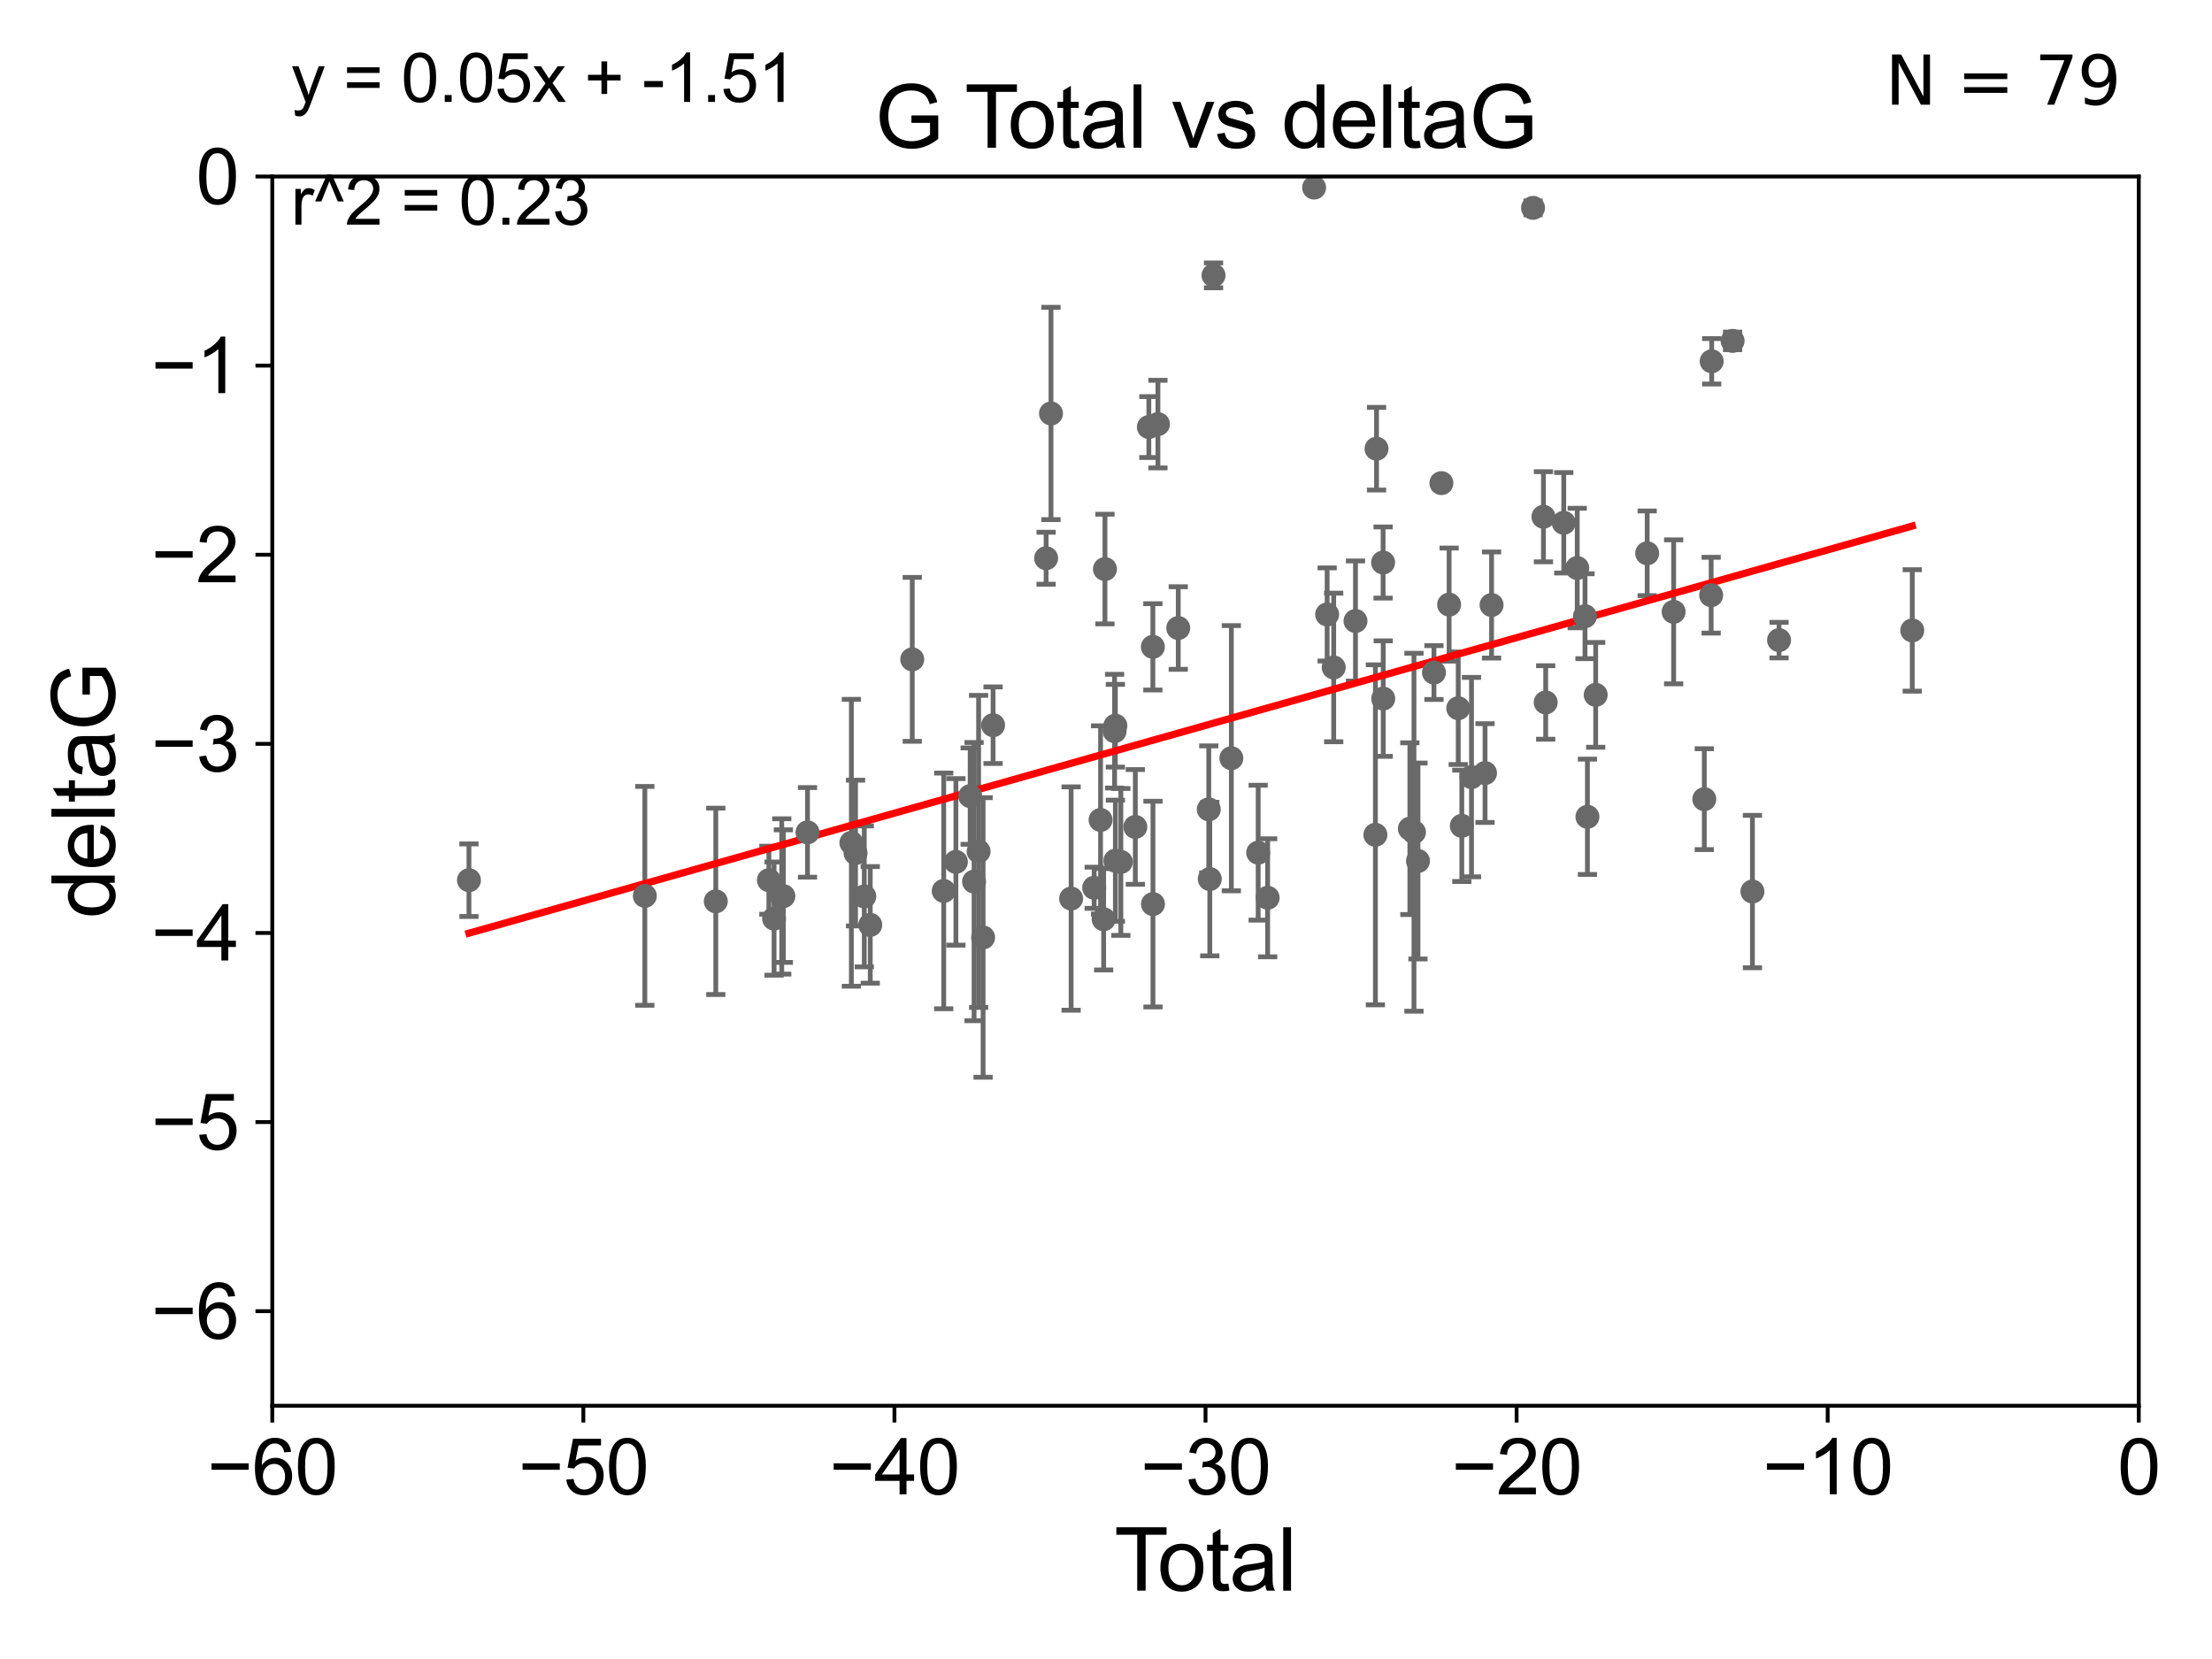 <?xml version="1.0" encoding="utf-8" standalone="no"?>
<!DOCTYPE svg PUBLIC "-//W3C//DTD SVG 1.1//EN"
  "http://www.w3.org/Graphics/SVG/1.1/DTD/svg11.dtd">
<svg xmlns:xlink="http://www.w3.org/1999/xlink" width="460.8pt" height="345.6pt" viewBox="0 0 460.8 345.6" xmlns="http://www.w3.org/2000/svg" version="1.1">
 <defs>
  <style type="text/css">*{stroke-linejoin: round; stroke-linecap: butt}</style>
 </defs>
 <g id="figure_1">
  <g id="patch_1">
   <path d="M 0 345.6 
L 460.8 345.6 
L 460.8 0 
L 0 0 
z
" style="fill: #ffffff"/>
  </g>
  <g id="axes_1">
   <g id="patch_2">
    <path d="M 56.72 292.84 
L 445.545 292.84 
L 445.545 36.775 
L 56.72 36.775 
z
" style="fill: #ffffff"/>
   </g>
   <g id="PathCollection_1">
    <defs>
     <path id="mdea0bc96f5" d="M 0 1.118 
C 0.297 1.118 0.581 1 0.791 0.791 
C 1 0.581 1.118 0.297 1.118 0 
C 1.118 -0.297 1 -0.581 0.791 -0.791 
C 0.581 -1 0.297 -1.118 0 -1.118 
C -0.297 -1.118 -0.581 -1 -0.791 -0.791 
C -1 -0.581 -1.118 -0.297 -1.118 0 
C -1.118 0.297 -1 0.581 -0.791 0.791 
C -0.581 1 -0.297 1.118 0 1.118 
z
" style="stroke: #696969"/>
    </defs>
    <g clip-path="url(#pd553710b51)">
     <use xlink:href="#mdea0bc96f5" x="97.692" y="183.361" style="fill: #696969; stroke: #696969"/>
     <use xlink:href="#mdea0bc96f5" x="134.331" y="186.627" style="fill: #696969; stroke: #696969"/>
     <use xlink:href="#mdea0bc96f5" x="149.113" y="187.766" style="fill: #696969; stroke: #696969"/>
     <use xlink:href="#mdea0bc96f5" x="160.173" y="183.361" style="fill: #696969; stroke: #696969"/>
     <use xlink:href="#mdea0bc96f5" x="161.254" y="191.362" style="fill: #696969; stroke: #696969"/>
     <use xlink:href="#mdea0bc96f5" x="162.852" y="186.743" style="fill: #696969; stroke: #696969"/>
     <use xlink:href="#mdea0bc96f5" x="163.189" y="186.675" style="fill: #696969; stroke: #696969"/>
     <use xlink:href="#mdea0bc96f5" x="168.217" y="173.397" style="fill: #696969; stroke: #696969"/>
     <use xlink:href="#mdea0bc96f5" x="177.357" y="175.566" style="fill: #696969; stroke: #696969"/>
     <use xlink:href="#mdea0bc96f5" x="178.225" y="177.712" style="fill: #696969; stroke: #696969"/>
     <use xlink:href="#mdea0bc96f5" x="180.048" y="186.741" style="fill: #696969; stroke: #696969"/>
     <use xlink:href="#mdea0bc96f5" x="181.29" y="192.668" style="fill: #696969; stroke: #696969"/>
     <use xlink:href="#mdea0bc96f5" x="190.038" y="137.356" style="fill: #696969; stroke: #696969"/>
     <use xlink:href="#mdea0bc96f5" x="196.593" y="185.595" style="fill: #696969; stroke: #696969"/>
     <use xlink:href="#mdea0bc96f5" x="199.132" y="179.547" style="fill: #696969; stroke: #696969"/>
     <use xlink:href="#mdea0bc96f5" x="202.102" y="165.842" style="fill: #696969; stroke: #696969"/>
     <use xlink:href="#mdea0bc96f5" x="202.919" y="183.656" style="fill: #696969; stroke: #696969"/>
     <use xlink:href="#mdea0bc96f5" x="203.864" y="177.365" style="fill: #696969; stroke: #696969"/>
     <use xlink:href="#mdea0bc96f5" x="204.798" y="195.295" style="fill: #696969; stroke: #696969"/>
     <use xlink:href="#mdea0bc96f5" x="206.875" y="151.072" style="fill: #696969; stroke: #696969"/>
     <use xlink:href="#mdea0bc96f5" x="217.924" y="116.288" style="fill: #696969; stroke: #696969"/>
     <use xlink:href="#mdea0bc96f5" x="218.942" y="86.133" style="fill: #696969; stroke: #696969"/>
     <use xlink:href="#mdea0bc96f5" x="223.135" y="187.184" style="fill: #696969; stroke: #696969"/>
     <use xlink:href="#mdea0bc96f5" x="227.936" y="184.94" style="fill: #696969; stroke: #696969"/>
     <use xlink:href="#mdea0bc96f5" x="229.268" y="170.809" style="fill: #696969; stroke: #696969"/>
     <use xlink:href="#mdea0bc96f5" x="229.91" y="191.497" style="fill: #696969; stroke: #696969"/>
     <use xlink:href="#mdea0bc96f5" x="230.183" y="118.544" style="fill: #696969; stroke: #696969"/>
     <use xlink:href="#mdea0bc96f5" x="232.19" y="152.317" style="fill: #696969; stroke: #696969"/>
     <use xlink:href="#mdea0bc96f5" x="232.353" y="151.181" style="fill: #696969; stroke: #696969"/>
     <use xlink:href="#mdea0bc96f5" x="232.355" y="179.304" style="fill: #696969; stroke: #696969"/>
     <use xlink:href="#mdea0bc96f5" x="233.493" y="179.561" style="fill: #696969; stroke: #696969"/>
     <use xlink:href="#mdea0bc96f5" x="236.51" y="172.264" style="fill: #696969; stroke: #696969"/>
     <use xlink:href="#mdea0bc96f5" x="239.326" y="88.96" style="fill: #696969; stroke: #696969"/>
     <use xlink:href="#mdea0bc96f5" x="240.162" y="134.75" style="fill: #696969; stroke: #696969"/>
     <use xlink:href="#mdea0bc96f5" x="240.184" y="188.337" style="fill: #696969; stroke: #696969"/>
     <use xlink:href="#mdea0bc96f5" x="241.221" y="88.35" style="fill: #696969; stroke: #696969"/>
     <use xlink:href="#mdea0bc96f5" x="245.452" y="130.831" style="fill: #696969; stroke: #696969"/>
     <use xlink:href="#mdea0bc96f5" x="251.81" y="168.607" style="fill: #696969; stroke: #696969"/>
     <use xlink:href="#mdea0bc96f5" x="252.02" y="183.121" style="fill: #696969; stroke: #696969"/>
     <use xlink:href="#mdea0bc96f5" x="252.8" y="57.363" style="fill: #696969; stroke: #696969"/>
     <use xlink:href="#mdea0bc96f5" x="256.513" y="157.948" style="fill: #696969; stroke: #696969"/>
     <use xlink:href="#mdea0bc96f5" x="262.101" y="177.627" style="fill: #696969; stroke: #696969"/>
     <use xlink:href="#mdea0bc96f5" x="264.076" y="187.024" style="fill: #696969; stroke: #696969"/>
     <use xlink:href="#mdea0bc96f5" x="273.757" y="39.074" style="fill: #696969; stroke: #696969"/>
     <use xlink:href="#mdea0bc96f5" x="276.468" y="127.998" style="fill: #696969; stroke: #696969"/>
     <use xlink:href="#mdea0bc96f5" x="277.834" y="139.042" style="fill: #696969; stroke: #696969"/>
     <use xlink:href="#mdea0bc96f5" x="282.373" y="129.363" style="fill: #696969; stroke: #696969"/>
     <use xlink:href="#mdea0bc96f5" x="286.521" y="173.908" style="fill: #696969; stroke: #696969"/>
     <use xlink:href="#mdea0bc96f5" x="286.755" y="93.472" style="fill: #696969; stroke: #696969"/>
     <use xlink:href="#mdea0bc96f5" x="288.126" y="117.184" style="fill: #696969; stroke: #696969"/>
     <use xlink:href="#mdea0bc96f5" x="288.151" y="145.529" style="fill: #696969; stroke: #696969"/>
     <use xlink:href="#mdea0bc96f5" x="293.699" y="172.629" style="fill: #696969; stroke: #696969"/>
     <use xlink:href="#mdea0bc96f5" x="294.555" y="173.37" style="fill: #696969; stroke: #696969"/>
     <use xlink:href="#mdea0bc96f5" x="295.394" y="179.365" style="fill: #696969; stroke: #696969"/>
     <use xlink:href="#mdea0bc96f5" x="298.72" y="140.106" style="fill: #696969; stroke: #696969"/>
     <use xlink:href="#mdea0bc96f5" x="300.268" y="100.642" style="fill: #696969; stroke: #696969"/>
     <use xlink:href="#mdea0bc96f5" x="301.881" y="125.95" style="fill: #696969; stroke: #696969"/>
     <use xlink:href="#mdea0bc96f5" x="303.779" y="147.535" style="fill: #696969; stroke: #696969"/>
     <use xlink:href="#mdea0bc96f5" x="304.521" y="172.036" style="fill: #696969; stroke: #696969"/>
     <use xlink:href="#mdea0bc96f5" x="306.542" y="161.883" style="fill: #696969; stroke: #696969"/>
     <use xlink:href="#mdea0bc96f5" x="309.36" y="161.044" style="fill: #696969; stroke: #696969"/>
     <use xlink:href="#mdea0bc96f5" x="310.721" y="126.034" style="fill: #696969; stroke: #696969"/>
     <use xlink:href="#mdea0bc96f5" x="319.36" y="43.3" style="fill: #696969; stroke: #696969"/>
     <use xlink:href="#mdea0bc96f5" x="321.531" y="107.649" style="fill: #696969; stroke: #696969"/>
     <use xlink:href="#mdea0bc96f5" x="321.998" y="146.332" style="fill: #696969; stroke: #696969"/>
     <use xlink:href="#mdea0bc96f5" x="325.76" y="108.91" style="fill: #696969; stroke: #696969"/>
     <use xlink:href="#mdea0bc96f5" x="328.568" y="118.329" style="fill: #696969; stroke: #696969"/>
     <use xlink:href="#mdea0bc96f5" x="330.185" y="128.37" style="fill: #696969; stroke: #696969"/>
     <use xlink:href="#mdea0bc96f5" x="330.691" y="170.152" style="fill: #696969; stroke: #696969"/>
     <use xlink:href="#mdea0bc96f5" x="332.412" y="144.75" style="fill: #696969; stroke: #696969"/>
     <use xlink:href="#mdea0bc96f5" x="343.139" y="115.259" style="fill: #696969; stroke: #696969"/>
     <use xlink:href="#mdea0bc96f5" x="348.649" y="127.457" style="fill: #696969; stroke: #696969"/>
     <use xlink:href="#mdea0bc96f5" x="355.036" y="166.478" style="fill: #696969; stroke: #696969"/>
     <use xlink:href="#mdea0bc96f5" x="356.466" y="123.993" style="fill: #696969; stroke: #696969"/>
     <use xlink:href="#mdea0bc96f5" x="356.576" y="75.265" style="fill: #696969; stroke: #696969"/>
     <use xlink:href="#mdea0bc96f5" x="360.93" y="71.012" style="fill: #696969; stroke: #696969"/>
     <use xlink:href="#mdea0bc96f5" x="365.061" y="185.726" style="fill: #696969; stroke: #696969"/>
     <use xlink:href="#mdea0bc96f5" x="370.606" y="133.35" style="fill: #696969; stroke: #696969"/>
     <use xlink:href="#mdea0bc96f5" x="398.357" y="131.327" style="fill: #696969; stroke: #696969"/>
    </g>
   </g>
   <g id="matplotlib.axis_1">
    <g id="xtick_1">
     <g id="line2d_1">
      <defs>
       <path id="m873047144b" d="M 0 0 
L 0 3.5 
" style="stroke: #000000; stroke-width: 0.8"/>
      </defs>
      <g>
       <use xlink:href="#m873047144b" x="56.72" y="292.84" style="stroke: #000000; stroke-width: 0.8"/>
      </g>
     </g>
     <g id="text_1">
      <!-- −60 -->
      <g transform="translate(43.15 311.293)scale(0.16 -0.16)">
       <defs>
        <path id="ArialMT-2212" d="M 3381 1997 
L 356 1997 
L 356 2522 
L 3381 2522 
L 3381 1997 
z
" transform="scale(0.016)"/>
        <path id="ArialMT-36" d="M 3184 3459 
L 2625 3416 
Q 2550 3747 2413 3897 
Q 2184 4138 1850 4138 
Q 1581 4138 1378 3988 
Q 1113 3794 959 3422 
Q 806 3050 800 2363 
Q 1003 2672 1297 2822 
Q 1591 2972 1913 2972 
Q 2475 2972 2870 2558 
Q 3266 2144 3266 1488 
Q 3266 1056 3080 686 
Q 2894 316 2569 119 
Q 2244 -78 1831 -78 
Q 1128 -78 684 439 
Q 241 956 241 2144 
Q 241 3472 731 4075 
Q 1159 4600 1884 4600 
Q 2425 4600 2770 4297 
Q 3116 3994 3184 3459 
z
M 888 1484 
Q 888 1194 1011 928 
Q 1134 663 1356 523 
Q 1578 384 1822 384 
Q 2178 384 2434 671 
Q 2691 959 2691 1453 
Q 2691 1928 2437 2201 
Q 2184 2475 1800 2475 
Q 1419 2475 1153 2201 
Q 888 1928 888 1484 
z
" transform="scale(0.016)"/>
        <path id="ArialMT-30" d="M 266 2259 
Q 266 3072 433 3567 
Q 600 4063 929 4331 
Q 1259 4600 1759 4600 
Q 2128 4600 2406 4451 
Q 2684 4303 2865 4023 
Q 3047 3744 3150 3342 
Q 3253 2941 3253 2259 
Q 3253 1453 3087 958 
Q 2922 463 2592 192 
Q 2263 -78 1759 -78 
Q 1097 -78 719 397 
Q 266 969 266 2259 
z
M 844 2259 
Q 844 1131 1108 757 
Q 1372 384 1759 384 
Q 2147 384 2411 759 
Q 2675 1134 2675 2259 
Q 2675 3391 2411 3762 
Q 2147 4134 1753 4134 
Q 1366 4134 1134 3806 
Q 844 3388 844 2259 
z
" transform="scale(0.016)"/>
       </defs>
       <use xlink:href="#ArialMT-2212"/>
       <use xlink:href="#ArialMT-36" x="58.398"/>
       <use xlink:href="#ArialMT-30" x="114.014"/>
      </g>
     </g>
    </g>
    <g id="xtick_2">
     <g id="line2d_2">
      <g>
       <use xlink:href="#m873047144b" x="121.524" y="292.84" style="stroke: #000000; stroke-width: 0.8"/>
      </g>
     </g>
     <g id="text_2">
      <!-- −50 -->
      <g transform="translate(107.954 311.293)scale(0.16 -0.16)">
       <defs>
        <path id="ArialMT-35" d="M 266 1200 
L 856 1250 
Q 922 819 1161 601 
Q 1400 384 1738 384 
Q 2144 384 2425 690 
Q 2706 997 2706 1503 
Q 2706 1984 2436 2262 
Q 2166 2541 1728 2541 
Q 1456 2541 1237 2417 
Q 1019 2294 894 2097 
L 366 2166 
L 809 4519 
L 3088 4519 
L 3088 3981 
L 1259 3981 
L 1013 2750 
Q 1425 3038 1878 3038 
Q 2478 3038 2890 2622 
Q 3303 2206 3303 1553 
Q 3303 931 2941 478 
Q 2500 -78 1738 -78 
Q 1113 -78 717 272 
Q 322 622 266 1200 
z
" transform="scale(0.016)"/>
       </defs>
       <use xlink:href="#ArialMT-2212"/>
       <use xlink:href="#ArialMT-35" x="58.398"/>
       <use xlink:href="#ArialMT-30" x="114.014"/>
      </g>
     </g>
    </g>
    <g id="xtick_3">
     <g id="line2d_3">
      <g>
       <use xlink:href="#m873047144b" x="186.328" y="292.84" style="stroke: #000000; stroke-width: 0.8"/>
      </g>
     </g>
     <g id="text_3">
      <!-- −40 -->
      <g transform="translate(172.758 311.293)scale(0.16 -0.16)">
       <defs>
        <path id="ArialMT-34" d="M 2069 0 
L 2069 1097 
L 81 1097 
L 81 1613 
L 2172 4581 
L 2631 4581 
L 2631 1613 
L 3250 1613 
L 3250 1097 
L 2631 1097 
L 2631 0 
L 2069 0 
z
M 2069 1613 
L 2069 3678 
L 634 1613 
L 2069 1613 
z
" transform="scale(0.016)"/>
       </defs>
       <use xlink:href="#ArialMT-2212"/>
       <use xlink:href="#ArialMT-34" x="58.398"/>
       <use xlink:href="#ArialMT-30" x="114.014"/>
      </g>
     </g>
    </g>
    <g id="xtick_4">
     <g id="line2d_4">
      <g>
       <use xlink:href="#m873047144b" x="251.132" y="292.84" style="stroke: #000000; stroke-width: 0.8"/>
      </g>
     </g>
     <g id="text_4">
      <!-- −30 -->
      <g transform="translate(237.562 311.293)scale(0.16 -0.16)">
       <defs>
        <path id="ArialMT-33" d="M 269 1209 
L 831 1284 
Q 928 806 1161 595 
Q 1394 384 1728 384 
Q 2125 384 2398 659 
Q 2672 934 2672 1341 
Q 2672 1728 2419 1979 
Q 2166 2231 1775 2231 
Q 1616 2231 1378 2169 
L 1441 2663 
Q 1497 2656 1531 2656 
Q 1891 2656 2178 2843 
Q 2466 3031 2466 3422 
Q 2466 3731 2256 3934 
Q 2047 4138 1716 4138 
Q 1388 4138 1169 3931 
Q 950 3725 888 3313 
L 325 3413 
Q 428 3978 793 4289 
Q 1159 4600 1703 4600 
Q 2078 4600 2393 4439 
Q 2709 4278 2876 4000 
Q 3044 3722 3044 3409 
Q 3044 3113 2884 2869 
Q 2725 2625 2413 2481 
Q 2819 2388 3044 2092 
Q 3269 1797 3269 1353 
Q 3269 753 2831 336 
Q 2394 -81 1725 -81 
Q 1122 -81 723 278 
Q 325 638 269 1209 
z
" transform="scale(0.016)"/>
       </defs>
       <use xlink:href="#ArialMT-2212"/>
       <use xlink:href="#ArialMT-33" x="58.398"/>
       <use xlink:href="#ArialMT-30" x="114.014"/>
      </g>
     </g>
    </g>
    <g id="xtick_5">
     <g id="line2d_5">
      <g>
       <use xlink:href="#m873047144b" x="315.937" y="292.84" style="stroke: #000000; stroke-width: 0.8"/>
      </g>
     </g>
     <g id="text_5">
      <!-- −20 -->
      <g transform="translate(302.367 311.293)scale(0.16 -0.16)">
       <defs>
        <path id="ArialMT-32" d="M 3222 541 
L 3222 0 
L 194 0 
Q 188 203 259 391 
Q 375 700 629 1000 
Q 884 1300 1366 1694 
Q 2113 2306 2375 2664 
Q 2638 3022 2638 3341 
Q 2638 3675 2398 3904 
Q 2159 4134 1775 4134 
Q 1369 4134 1125 3890 
Q 881 3647 878 3216 
L 300 3275 
Q 359 3922 746 4261 
Q 1134 4600 1788 4600 
Q 2447 4600 2831 4234 
Q 3216 3869 3216 3328 
Q 3216 3053 3103 2787 
Q 2991 2522 2730 2228 
Q 2469 1934 1863 1422 
Q 1356 997 1212 845 
Q 1069 694 975 541 
L 3222 541 
z
" transform="scale(0.016)"/>
       </defs>
       <use xlink:href="#ArialMT-2212"/>
       <use xlink:href="#ArialMT-32" x="58.398"/>
       <use xlink:href="#ArialMT-30" x="114.014"/>
      </g>
     </g>
    </g>
    <g id="xtick_6">
     <g id="line2d_6">
      <g>
       <use xlink:href="#m873047144b" x="380.741" y="292.84" style="stroke: #000000; stroke-width: 0.8"/>
      </g>
     </g>
     <g id="text_6">
      <!-- −10 -->
      <g transform="translate(367.171 311.293)scale(0.16 -0.16)">
       <defs>
        <path id="ArialMT-31" d="M 2384 0 
L 1822 0 
L 1822 3584 
Q 1619 3391 1289 3197 
Q 959 3003 697 2906 
L 697 3450 
Q 1169 3672 1522 3987 
Q 1875 4303 2022 4600 
L 2384 4600 
L 2384 0 
z
" transform="scale(0.016)"/>
       </defs>
       <use xlink:href="#ArialMT-2212"/>
       <use xlink:href="#ArialMT-31" x="58.398"/>
       <use xlink:href="#ArialMT-30" x="114.014"/>
      </g>
     </g>
    </g>
    <g id="xtick_7">
     <g id="line2d_7">
      <g>
       <use xlink:href="#m873047144b" x="445.545" y="292.84" style="stroke: #000000; stroke-width: 0.8"/>
      </g>
     </g>
     <g id="text_7">
      <!-- 0 -->
      <g transform="translate(441.096 311.293)scale(0.16 -0.16)">
       <use xlink:href="#ArialMT-30"/>
      </g>
     </g>
    </g>
    <g id="text_8">
     <!-- Total -->
     <g transform="translate(232.127 331.357)scale(0.18 -0.18)">
      <defs>
       <path id="ArialMT-54" d="M 1659 0 
L 1659 4041 
L 150 4041 
L 150 4581 
L 3781 4581 
L 3781 4041 
L 2266 4041 
L 2266 0 
L 1659 0 
z
" transform="scale(0.016)"/>
       <path id="ArialMT-6f" d="M 213 1659 
Q 213 2581 725 3025 
Q 1153 3394 1769 3394 
Q 2453 3394 2887 2945 
Q 3322 2497 3322 1706 
Q 3322 1066 3130 698 
Q 2938 331 2570 128 
Q 2203 -75 1769 -75 
Q 1072 -75 642 372 
Q 213 819 213 1659 
z
M 791 1659 
Q 791 1022 1069 705 
Q 1347 388 1769 388 
Q 2188 388 2466 706 
Q 2744 1025 2744 1678 
Q 2744 2294 2464 2611 
Q 2184 2928 1769 2928 
Q 1347 2928 1069 2612 
Q 791 2297 791 1659 
z
" transform="scale(0.016)"/>
       <path id="ArialMT-74" d="M 1650 503 
L 1731 6 
Q 1494 -44 1306 -44 
Q 1000 -44 831 53 
Q 663 150 594 308 
Q 525 466 525 972 
L 525 2881 
L 113 2881 
L 113 3319 
L 525 3319 
L 525 4141 
L 1084 4478 
L 1084 3319 
L 1650 3319 
L 1650 2881 
L 1084 2881 
L 1084 941 
Q 1084 700 1114 631 
Q 1144 563 1211 522 
Q 1278 481 1403 481 
Q 1497 481 1650 503 
z
" transform="scale(0.016)"/>
       <path id="ArialMT-61" d="M 2588 409 
Q 2275 144 1986 34 
Q 1697 -75 1366 -75 
Q 819 -75 525 192 
Q 231 459 231 875 
Q 231 1119 342 1320 
Q 453 1522 633 1644 
Q 813 1766 1038 1828 
Q 1203 1872 1538 1913 
Q 2219 1994 2541 2106 
Q 2544 2222 2544 2253 
Q 2544 2597 2384 2738 
Q 2169 2928 1744 2928 
Q 1347 2928 1158 2789 
Q 969 2650 878 2297 
L 328 2372 
Q 403 2725 575 2942 
Q 747 3159 1072 3276 
Q 1397 3394 1825 3394 
Q 2250 3394 2515 3294 
Q 2781 3194 2906 3042 
Q 3031 2891 3081 2659 
Q 3109 2516 3109 2141 
L 3109 1391 
Q 3109 606 3145 398 
Q 3181 191 3288 0 
L 2700 0 
Q 2613 175 2588 409 
z
M 2541 1666 
Q 2234 1541 1622 1453 
Q 1275 1403 1131 1340 
Q 988 1278 909 1158 
Q 831 1038 831 891 
Q 831 666 1001 516 
Q 1172 366 1500 366 
Q 1825 366 2078 508 
Q 2331 650 2450 897 
Q 2541 1088 2541 1459 
L 2541 1666 
z
" transform="scale(0.016)"/>
       <path id="ArialMT-6c" d="M 409 0 
L 409 4581 
L 972 4581 
L 972 0 
L 409 0 
z
" transform="scale(0.016)"/>
      </defs>
      <use xlink:href="#ArialMT-54"/>
      <use xlink:href="#ArialMT-6f" x="49.959"/>
      <use xlink:href="#ArialMT-74" x="105.574"/>
      <use xlink:href="#ArialMT-61" x="133.357"/>
      <use xlink:href="#ArialMT-6c" x="188.973"/>
     </g>
    </g>
   </g>
   <g id="matplotlib.axis_2">
    <g id="ytick_1">
     <g id="line2d_8">
      <defs>
       <path id="m1e96e632c4" d="M 0 0 
L -3.5 0 
" style="stroke: #000000; stroke-width: 0.8"/>
      </defs>
      <g>
       <use xlink:href="#m1e96e632c4" x="56.72" y="273.143" style="stroke: #000000; stroke-width: 0.8"/>
      </g>
     </g>
     <g id="text_9">
      <!-- −6 -->
      <g transform="translate(31.477 278.869)scale(0.16 -0.16)">
       <use xlink:href="#ArialMT-2212"/>
       <use xlink:href="#ArialMT-36" x="58.398"/>
      </g>
     </g>
    </g>
    <g id="ytick_2">
     <g id="line2d_9">
      <g>
       <use xlink:href="#m1e96e632c4" x="56.72" y="233.748" style="stroke: #000000; stroke-width: 0.8"/>
      </g>
     </g>
     <g id="text_10">
      <!-- −5 -->
      <g transform="translate(31.477 239.474)scale(0.16 -0.16)">
       <use xlink:href="#ArialMT-2212"/>
       <use xlink:href="#ArialMT-35" x="58.398"/>
      </g>
     </g>
    </g>
    <g id="ytick_3">
     <g id="line2d_10">
      <g>
       <use xlink:href="#m1e96e632c4" x="56.72" y="194.353" style="stroke: #000000; stroke-width: 0.8"/>
      </g>
     </g>
     <g id="text_11">
      <!-- −4 -->
      <g transform="translate(31.477 200.08)scale(0.16 -0.16)">
       <use xlink:href="#ArialMT-2212"/>
       <use xlink:href="#ArialMT-34" x="58.398"/>
      </g>
     </g>
    </g>
    <g id="ytick_4">
     <g id="line2d_11">
      <g>
       <use xlink:href="#m1e96e632c4" x="56.72" y="154.959" style="stroke: #000000; stroke-width: 0.8"/>
      </g>
     </g>
     <g id="text_12">
      <!-- −3 -->
      <g transform="translate(31.477 160.685)scale(0.16 -0.16)">
       <use xlink:href="#ArialMT-2212"/>
       <use xlink:href="#ArialMT-33" x="58.398"/>
      </g>
     </g>
    </g>
    <g id="ytick_5">
     <g id="line2d_12">
      <g>
       <use xlink:href="#m1e96e632c4" x="56.72" y="115.564" style="stroke: #000000; stroke-width: 0.8"/>
      </g>
     </g>
     <g id="text_13">
      <!-- −2 -->
      <g transform="translate(31.477 121.29)scale(0.16 -0.16)">
       <use xlink:href="#ArialMT-2212"/>
       <use xlink:href="#ArialMT-32" x="58.398"/>
      </g>
     </g>
    </g>
    <g id="ytick_6">
     <g id="line2d_13">
      <g>
       <use xlink:href="#m1e96e632c4" x="56.72" y="76.17" style="stroke: #000000; stroke-width: 0.8"/>
      </g>
     </g>
     <g id="text_14">
      <!-- −1 -->
      <g transform="translate(31.477 81.896)scale(0.16 -0.16)">
       <use xlink:href="#ArialMT-2212"/>
       <use xlink:href="#ArialMT-31" x="58.398"/>
      </g>
     </g>
    </g>
    <g id="ytick_7">
     <g id="line2d_14">
      <g>
       <use xlink:href="#m1e96e632c4" x="56.72" y="36.775" style="stroke: #000000; stroke-width: 0.8"/>
      </g>
     </g>
     <g id="text_15">
      <!-- 0 -->
      <g transform="translate(40.822 42.501)scale(0.16 -0.16)">
       <use xlink:href="#ArialMT-30"/>
      </g>
     </g>
    </g>
    <g id="text_16">
     <!-- deltaG -->
     <g transform="translate(23.9 191.322)rotate(-90)scale(0.18 -0.18)">
      <defs>
       <path id="ArialMT-64" d="M 2575 0 
L 2575 419 
Q 2259 -75 1647 -75 
Q 1250 -75 917 144 
Q 584 363 401 755 
Q 219 1147 219 1656 
Q 219 2153 384 2558 
Q 550 2963 881 3178 
Q 1213 3394 1622 3394 
Q 1922 3394 2156 3267 
Q 2391 3141 2538 2938 
L 2538 4581 
L 3097 4581 
L 3097 0 
L 2575 0 
z
M 797 1656 
Q 797 1019 1065 703 
Q 1334 388 1700 388 
Q 2069 388 2326 689 
Q 2584 991 2584 1609 
Q 2584 2291 2321 2609 
Q 2059 2928 1675 2928 
Q 1300 2928 1048 2622 
Q 797 2316 797 1656 
z
" transform="scale(0.016)"/>
       <path id="ArialMT-65" d="M 2694 1069 
L 3275 997 
Q 3138 488 2766 206 
Q 2394 -75 1816 -75 
Q 1088 -75 661 373 
Q 234 822 234 1631 
Q 234 2469 665 2931 
Q 1097 3394 1784 3394 
Q 2450 3394 2872 2941 
Q 3294 2488 3294 1666 
Q 3294 1616 3291 1516 
L 816 1516 
Q 847 969 1125 678 
Q 1403 388 1819 388 
Q 2128 388 2347 550 
Q 2566 713 2694 1069 
z
M 847 1978 
L 2700 1978 
Q 2663 2397 2488 2606 
Q 2219 2931 1791 2931 
Q 1403 2931 1139 2672 
Q 875 2413 847 1978 
z
" transform="scale(0.016)"/>
       <path id="ArialMT-47" d="M 2638 1797 
L 2638 2334 
L 4578 2338 
L 4578 638 
Q 4131 281 3656 101 
Q 3181 -78 2681 -78 
Q 2006 -78 1454 211 
Q 903 500 622 1047 
Q 341 1594 341 2269 
Q 341 2938 620 3517 
Q 900 4097 1425 4378 
Q 1950 4659 2634 4659 
Q 3131 4659 3532 4498 
Q 3934 4338 4162 4050 
Q 4391 3763 4509 3300 
L 3963 3150 
Q 3859 3500 3706 3700 
Q 3553 3900 3268 4020 
Q 2984 4141 2638 4141 
Q 2222 4141 1919 4014 
Q 1616 3888 1430 3681 
Q 1244 3475 1141 3228 
Q 966 2803 966 2306 
Q 966 1694 1177 1281 
Q 1388 869 1791 669 
Q 2194 469 2647 469 
Q 3041 469 3416 620 
Q 3791 772 3984 944 
L 3984 1797 
L 2638 1797 
z
" transform="scale(0.016)"/>
      </defs>
      <use xlink:href="#ArialMT-64"/>
      <use xlink:href="#ArialMT-65" x="55.615"/>
      <use xlink:href="#ArialMT-6c" x="111.23"/>
      <use xlink:href="#ArialMT-74" x="133.447"/>
      <use xlink:href="#ArialMT-61" x="161.23"/>
      <use xlink:href="#ArialMT-47" x="216.846"/>
     </g>
    </g>
   </g>
   <g id="LineCollection_1">
    <path d="M 97.692 190.918 
L 97.692 175.804 
" clip-path="url(#pd553710b51)" style="fill: none; stroke: #696969"/>
    <path d="M 134.331 209.422 
L 134.331 163.832 
" clip-path="url(#pd553710b51)" style="fill: none; stroke: #696969"/>
    <path d="M 149.113 207.177 
L 149.113 168.355 
" clip-path="url(#pd553710b51)" style="fill: none; stroke: #696969"/>
    <path d="M 160.173 190.447 
L 160.173 176.274 
" clip-path="url(#pd553710b51)" style="fill: none; stroke: #696969"/>
    <path d="M 161.254 203.155 
L 161.254 179.569 
" clip-path="url(#pd553710b51)" style="fill: none; stroke: #696969"/>
    <path d="M 162.852 202.923 
L 162.852 170.563 
" clip-path="url(#pd553710b51)" style="fill: none; stroke: #696969"/>
    <path d="M 163.189 200.482 
L 163.189 172.868 
" clip-path="url(#pd553710b51)" style="fill: none; stroke: #696969"/>
    <path d="M 168.217 182.729 
L 168.217 164.065 
" clip-path="url(#pd553710b51)" style="fill: none; stroke: #696969"/>
    <path d="M 177.357 205.447 
L 177.357 145.685 
" clip-path="url(#pd553710b51)" style="fill: none; stroke: #696969"/>
    <path d="M 178.225 192.894 
L 178.225 162.53 
" clip-path="url(#pd553710b51)" style="fill: none; stroke: #696969"/>
    <path d="M 180.048 201.422 
L 180.048 172.061 
" clip-path="url(#pd553710b51)" style="fill: none; stroke: #696969"/>
    <path d="M 181.29 204.811 
L 181.29 180.525 
" clip-path="url(#pd553710b51)" style="fill: none; stroke: #696969"/>
    <path d="M 190.038 154.429 
L 190.038 120.283 
" clip-path="url(#pd553710b51)" style="fill: none; stroke: #696969"/>
    <path d="M 196.593 210.144 
L 196.593 161.047 
" clip-path="url(#pd553710b51)" style="fill: none; stroke: #696969"/>
    <path d="M 199.132 196.891 
L 199.132 162.203 
" clip-path="url(#pd553710b51)" style="fill: none; stroke: #696969"/>
    <path d="M 202.102 175.881 
L 202.102 155.804 
" clip-path="url(#pd553710b51)" style="fill: none; stroke: #696969"/>
    <path d="M 202.919 212.633 
L 202.919 154.679 
" clip-path="url(#pd553710b51)" style="fill: none; stroke: #696969"/>
    <path d="M 203.864 209.872 
L 203.864 144.859 
" clip-path="url(#pd553710b51)" style="fill: none; stroke: #696969"/>
    <path d="M 204.798 224.411 
L 204.798 166.18 
" clip-path="url(#pd553710b51)" style="fill: none; stroke: #696969"/>
    <path d="M 206.875 159.052 
L 206.875 143.092 
" clip-path="url(#pd553710b51)" style="fill: none; stroke: #696969"/>
    <path d="M 217.924 121.701 
L 217.924 110.875 
" clip-path="url(#pd553710b51)" style="fill: none; stroke: #696969"/>
    <path d="M 218.942 108.244 
L 218.942 64.022 
" clip-path="url(#pd553710b51)" style="fill: none; stroke: #696969"/>
    <path d="M 223.135 210.444 
L 223.135 163.924 
" clip-path="url(#pd553710b51)" style="fill: none; stroke: #696969"/>
    <path d="M 227.936 189.225 
L 227.936 180.655 
" clip-path="url(#pd553710b51)" style="fill: none; stroke: #696969"/>
    <path d="M 229.268 190.416 
L 229.268 151.203 
" clip-path="url(#pd553710b51)" style="fill: none; stroke: #696969"/>
    <path d="M 229.91 202.055 
L 229.91 180.939 
" clip-path="url(#pd553710b51)" style="fill: none; stroke: #696969"/>
    <path d="M 230.183 129.964 
L 230.183 107.124 
" clip-path="url(#pd553710b51)" style="fill: none; stroke: #696969"/>
    <path d="M 232.19 164.165 
L 232.19 140.47 
" clip-path="url(#pd553710b51)" style="fill: none; stroke: #696969"/>
    <path d="M 232.353 159.797 
L 232.353 142.564 
" clip-path="url(#pd553710b51)" style="fill: none; stroke: #696969"/>
    <path d="M 232.355 191.921 
L 232.355 166.688 
" clip-path="url(#pd553710b51)" style="fill: none; stroke: #696969"/>
    <path d="M 233.493 194.86 
L 233.493 164.263 
" clip-path="url(#pd553710b51)" style="fill: none; stroke: #696969"/>
    <path d="M 236.51 184.214 
L 236.51 160.315 
" clip-path="url(#pd553710b51)" style="fill: none; stroke: #696969"/>
    <path d="M 239.326 95.306 
L 239.326 82.614 
" clip-path="url(#pd553710b51)" style="fill: none; stroke: #696969"/>
    <path d="M 240.162 143.736 
L 240.162 125.764 
" clip-path="url(#pd553710b51)" style="fill: none; stroke: #696969"/>
    <path d="M 240.184 209.758 
L 240.184 166.916 
" clip-path="url(#pd553710b51)" style="fill: none; stroke: #696969"/>
    <path d="M 241.221 97.477 
L 241.221 79.222 
" clip-path="url(#pd553710b51)" style="fill: none; stroke: #696969"/>
    <path d="M 245.452 139.431 
L 245.452 122.23 
" clip-path="url(#pd553710b51)" style="fill: none; stroke: #696969"/>
    <path d="M 251.81 181.833 
L 251.81 155.381 
" clip-path="url(#pd553710b51)" style="fill: none; stroke: #696969"/>
    <path d="M 252.02 199.12 
L 252.02 167.123 
" clip-path="url(#pd553710b51)" style="fill: none; stroke: #696969"/>
    <path d="M 252.8 59.954 
L 252.8 54.772 
" clip-path="url(#pd553710b51)" style="fill: none; stroke: #696969"/>
    <path d="M 256.513 185.574 
L 256.513 130.321 
" clip-path="url(#pd553710b51)" style="fill: none; stroke: #696969"/>
    <path d="M 262.101 191.679 
L 262.101 163.576 
" clip-path="url(#pd553710b51)" style="fill: none; stroke: #696969"/>
    <path d="M 264.076 199.324 
L 264.076 174.725 
" clip-path="url(#pd553710b51)" style="fill: none; stroke: #696969"/>
    <path d="M 273.757 39.661 
L 273.757 38.486 
" clip-path="url(#pd553710b51)" style="fill: none; stroke: #696969"/>
    <path d="M 276.468 137.698 
L 276.468 118.299 
" clip-path="url(#pd553710b51)" style="fill: none; stroke: #696969"/>
    <path d="M 277.834 154.523 
L 277.834 123.56 
" clip-path="url(#pd553710b51)" style="fill: none; stroke: #696969"/>
    <path d="M 282.373 141.877 
L 282.373 116.849 
" clip-path="url(#pd553710b51)" style="fill: none; stroke: #696969"/>
    <path d="M 286.521 209.327 
L 286.521 138.489 
" clip-path="url(#pd553710b51)" style="fill: none; stroke: #696969"/>
    <path d="M 286.755 102.084 
L 286.755 84.861 
" clip-path="url(#pd553710b51)" style="fill: none; stroke: #696969"/>
    <path d="M 288.126 124.591 
L 288.126 109.776 
" clip-path="url(#pd553710b51)" style="fill: none; stroke: #696969"/>
    <path d="M 288.151 157.557 
L 288.151 133.501 
" clip-path="url(#pd553710b51)" style="fill: none; stroke: #696969"/>
    <path d="M 293.699 190.515 
L 293.699 154.744 
" clip-path="url(#pd553710b51)" style="fill: none; stroke: #696969"/>
    <path d="M 294.555 210.653 
L 294.555 136.087 
" clip-path="url(#pd553710b51)" style="fill: none; stroke: #696969"/>
    <path d="M 295.394 199.772 
L 295.394 158.959 
" clip-path="url(#pd553710b51)" style="fill: none; stroke: #696969"/>
    <path d="M 298.72 145.711 
L 298.72 134.502 
" clip-path="url(#pd553710b51)" style="fill: none; stroke: #696969"/>
    <path d="M 300.268 101.753 
L 300.268 99.531 
" clip-path="url(#pd553710b51)" style="fill: none; stroke: #696969"/>
    <path d="M 301.881 137.731 
L 301.881 114.168 
" clip-path="url(#pd553710b51)" style="fill: none; stroke: #696969"/>
    <path d="M 303.779 159.258 
L 303.779 135.813 
" clip-path="url(#pd553710b51)" style="fill: none; stroke: #696969"/>
    <path d="M 304.521 183.631 
L 304.521 160.441 
" clip-path="url(#pd553710b51)" style="fill: none; stroke: #696969"/>
    <path d="M 306.542 182.651 
L 306.542 141.115 
" clip-path="url(#pd553710b51)" style="fill: none; stroke: #696969"/>
    <path d="M 309.36 171.332 
L 309.36 150.755 
" clip-path="url(#pd553710b51)" style="fill: none; stroke: #696969"/>
    <path d="M 310.721 137.084 
L 310.721 114.984 
" clip-path="url(#pd553710b51)" style="fill: none; stroke: #696969"/>
    <path d="M 319.36 44.74 
L 319.36 41.86 
" clip-path="url(#pd553710b51)" style="fill: none; stroke: #696969"/>
    <path d="M 321.531 117.039 
L 321.531 98.26 
" clip-path="url(#pd553710b51)" style="fill: none; stroke: #696969"/>
    <path d="M 321.998 153.992 
L 321.998 138.673 
" clip-path="url(#pd553710b51)" style="fill: none; stroke: #696969"/>
    <path d="M 325.76 119.373 
L 325.76 98.446 
" clip-path="url(#pd553710b51)" style="fill: none; stroke: #696969"/>
    <path d="M 328.568 130.781 
L 328.568 105.878 
" clip-path="url(#pd553710b51)" style="fill: none; stroke: #696969"/>
    <path d="M 330.185 137.214 
L 330.185 119.526 
" clip-path="url(#pd553710b51)" style="fill: none; stroke: #696969"/>
    <path d="M 330.691 182.166 
L 330.691 158.137 
" clip-path="url(#pd553710b51)" style="fill: none; stroke: #696969"/>
    <path d="M 332.412 155.666 
L 332.412 133.834 
" clip-path="url(#pd553710b51)" style="fill: none; stroke: #696969"/>
    <path d="M 343.139 124.077 
L 343.139 106.441 
" clip-path="url(#pd553710b51)" style="fill: none; stroke: #696969"/>
    <path d="M 348.649 142.455 
L 348.649 112.459 
" clip-path="url(#pd553710b51)" style="fill: none; stroke: #696969"/>
    <path d="M 355.036 176.985 
L 355.036 155.97 
" clip-path="url(#pd553710b51)" style="fill: none; stroke: #696969"/>
    <path d="M 356.466 131.889 
L 356.466 116.097 
" clip-path="url(#pd553710b51)" style="fill: none; stroke: #696969"/>
    <path d="M 356.576 79.995 
L 356.576 70.535 
" clip-path="url(#pd553710b51)" style="fill: none; stroke: #696969"/>
    <path d="M 360.93 72.852 
L 360.93 69.172 
" clip-path="url(#pd553710b51)" style="fill: none; stroke: #696969"/>
    <path d="M 365.061 201.602 
L 365.061 169.849 
" clip-path="url(#pd553710b51)" style="fill: none; stroke: #696969"/>
    <path d="M 370.606 137.057 
L 370.606 129.643 
" clip-path="url(#pd553710b51)" style="fill: none; stroke: #696969"/>
    <path d="M 398.357 143.977 
L 398.357 118.677 
" clip-path="url(#pd553710b51)" style="fill: none; stroke: #696969"/>
   </g>
   <g id="line2d_15">
    <defs>
     <path id="md75405d240" d="M 2 0 
L -2 -0 
" style="stroke: #696969"/>
    </defs>
    <g clip-path="url(#pd553710b51)">
     <use xlink:href="#md75405d240" x="97.692" y="190.918" style="fill: #696969; stroke: #696969"/>
     <use xlink:href="#md75405d240" x="134.331" y="209.422" style="fill: #696969; stroke: #696969"/>
     <use xlink:href="#md75405d240" x="149.113" y="207.177" style="fill: #696969; stroke: #696969"/>
     <use xlink:href="#md75405d240" x="160.173" y="190.447" style="fill: #696969; stroke: #696969"/>
     <use xlink:href="#md75405d240" x="161.254" y="203.155" style="fill: #696969; stroke: #696969"/>
     <use xlink:href="#md75405d240" x="162.852" y="202.923" style="fill: #696969; stroke: #696969"/>
     <use xlink:href="#md75405d240" x="163.189" y="200.482" style="fill: #696969; stroke: #696969"/>
     <use xlink:href="#md75405d240" x="168.217" y="182.729" style="fill: #696969; stroke: #696969"/>
     <use xlink:href="#md75405d240" x="177.357" y="205.447" style="fill: #696969; stroke: #696969"/>
     <use xlink:href="#md75405d240" x="178.225" y="192.894" style="fill: #696969; stroke: #696969"/>
     <use xlink:href="#md75405d240" x="180.048" y="201.422" style="fill: #696969; stroke: #696969"/>
     <use xlink:href="#md75405d240" x="181.29" y="204.811" style="fill: #696969; stroke: #696969"/>
     <use xlink:href="#md75405d240" x="190.038" y="154.429" style="fill: #696969; stroke: #696969"/>
     <use xlink:href="#md75405d240" x="196.593" y="210.144" style="fill: #696969; stroke: #696969"/>
     <use xlink:href="#md75405d240" x="199.132" y="196.891" style="fill: #696969; stroke: #696969"/>
     <use xlink:href="#md75405d240" x="202.102" y="175.881" style="fill: #696969; stroke: #696969"/>
     <use xlink:href="#md75405d240" x="202.919" y="212.633" style="fill: #696969; stroke: #696969"/>
     <use xlink:href="#md75405d240" x="203.864" y="209.872" style="fill: #696969; stroke: #696969"/>
     <use xlink:href="#md75405d240" x="204.798" y="224.411" style="fill: #696969; stroke: #696969"/>
     <use xlink:href="#md75405d240" x="206.875" y="159.052" style="fill: #696969; stroke: #696969"/>
     <use xlink:href="#md75405d240" x="217.924" y="121.701" style="fill: #696969; stroke: #696969"/>
     <use xlink:href="#md75405d240" x="218.942" y="108.244" style="fill: #696969; stroke: #696969"/>
     <use xlink:href="#md75405d240" x="223.135" y="210.444" style="fill: #696969; stroke: #696969"/>
     <use xlink:href="#md75405d240" x="227.936" y="189.225" style="fill: #696969; stroke: #696969"/>
     <use xlink:href="#md75405d240" x="229.268" y="190.416" style="fill: #696969; stroke: #696969"/>
     <use xlink:href="#md75405d240" x="229.91" y="202.055" style="fill: #696969; stroke: #696969"/>
     <use xlink:href="#md75405d240" x="230.183" y="129.964" style="fill: #696969; stroke: #696969"/>
     <use xlink:href="#md75405d240" x="232.19" y="164.165" style="fill: #696969; stroke: #696969"/>
     <use xlink:href="#md75405d240" x="232.353" y="159.797" style="fill: #696969; stroke: #696969"/>
     <use xlink:href="#md75405d240" x="232.355" y="191.921" style="fill: #696969; stroke: #696969"/>
     <use xlink:href="#md75405d240" x="233.493" y="194.86" style="fill: #696969; stroke: #696969"/>
     <use xlink:href="#md75405d240" x="236.51" y="184.214" style="fill: #696969; stroke: #696969"/>
     <use xlink:href="#md75405d240" x="239.326" y="95.306" style="fill: #696969; stroke: #696969"/>
     <use xlink:href="#md75405d240" x="240.162" y="143.736" style="fill: #696969; stroke: #696969"/>
     <use xlink:href="#md75405d240" x="240.184" y="209.758" style="fill: #696969; stroke: #696969"/>
     <use xlink:href="#md75405d240" x="241.221" y="97.477" style="fill: #696969; stroke: #696969"/>
     <use xlink:href="#md75405d240" x="245.452" y="139.431" style="fill: #696969; stroke: #696969"/>
     <use xlink:href="#md75405d240" x="251.81" y="181.833" style="fill: #696969; stroke: #696969"/>
     <use xlink:href="#md75405d240" x="252.02" y="199.12" style="fill: #696969; stroke: #696969"/>
     <use xlink:href="#md75405d240" x="252.8" y="59.954" style="fill: #696969; stroke: #696969"/>
     <use xlink:href="#md75405d240" x="256.513" y="185.574" style="fill: #696969; stroke: #696969"/>
     <use xlink:href="#md75405d240" x="262.101" y="191.679" style="fill: #696969; stroke: #696969"/>
     <use xlink:href="#md75405d240" x="264.076" y="199.324" style="fill: #696969; stroke: #696969"/>
     <use xlink:href="#md75405d240" x="273.757" y="39.661" style="fill: #696969; stroke: #696969"/>
     <use xlink:href="#md75405d240" x="276.468" y="137.698" style="fill: #696969; stroke: #696969"/>
     <use xlink:href="#md75405d240" x="277.834" y="154.523" style="fill: #696969; stroke: #696969"/>
     <use xlink:href="#md75405d240" x="282.373" y="141.877" style="fill: #696969; stroke: #696969"/>
     <use xlink:href="#md75405d240" x="286.521" y="209.327" style="fill: #696969; stroke: #696969"/>
     <use xlink:href="#md75405d240" x="286.755" y="102.084" style="fill: #696969; stroke: #696969"/>
     <use xlink:href="#md75405d240" x="288.126" y="124.591" style="fill: #696969; stroke: #696969"/>
     <use xlink:href="#md75405d240" x="288.151" y="157.557" style="fill: #696969; stroke: #696969"/>
     <use xlink:href="#md75405d240" x="293.699" y="190.515" style="fill: #696969; stroke: #696969"/>
     <use xlink:href="#md75405d240" x="294.555" y="210.653" style="fill: #696969; stroke: #696969"/>
     <use xlink:href="#md75405d240" x="295.394" y="199.772" style="fill: #696969; stroke: #696969"/>
     <use xlink:href="#md75405d240" x="298.72" y="145.711" style="fill: #696969; stroke: #696969"/>
     <use xlink:href="#md75405d240" x="300.268" y="101.753" style="fill: #696969; stroke: #696969"/>
     <use xlink:href="#md75405d240" x="301.881" y="137.731" style="fill: #696969; stroke: #696969"/>
     <use xlink:href="#md75405d240" x="303.779" y="159.258" style="fill: #696969; stroke: #696969"/>
     <use xlink:href="#md75405d240" x="304.521" y="183.631" style="fill: #696969; stroke: #696969"/>
     <use xlink:href="#md75405d240" x="306.542" y="182.651" style="fill: #696969; stroke: #696969"/>
     <use xlink:href="#md75405d240" x="309.36" y="171.332" style="fill: #696969; stroke: #696969"/>
     <use xlink:href="#md75405d240" x="310.721" y="137.084" style="fill: #696969; stroke: #696969"/>
     <use xlink:href="#md75405d240" x="319.36" y="44.74" style="fill: #696969; stroke: #696969"/>
     <use xlink:href="#md75405d240" x="321.531" y="117.039" style="fill: #696969; stroke: #696969"/>
     <use xlink:href="#md75405d240" x="321.998" y="153.992" style="fill: #696969; stroke: #696969"/>
     <use xlink:href="#md75405d240" x="325.76" y="119.373" style="fill: #696969; stroke: #696969"/>
     <use xlink:href="#md75405d240" x="328.568" y="130.781" style="fill: #696969; stroke: #696969"/>
     <use xlink:href="#md75405d240" x="330.185" y="137.214" style="fill: #696969; stroke: #696969"/>
     <use xlink:href="#md75405d240" x="330.691" y="182.166" style="fill: #696969; stroke: #696969"/>
     <use xlink:href="#md75405d240" x="332.412" y="155.666" style="fill: #696969; stroke: #696969"/>
     <use xlink:href="#md75405d240" x="343.139" y="124.077" style="fill: #696969; stroke: #696969"/>
     <use xlink:href="#md75405d240" x="348.649" y="142.455" style="fill: #696969; stroke: #696969"/>
     <use xlink:href="#md75405d240" x="355.036" y="176.985" style="fill: #696969; stroke: #696969"/>
     <use xlink:href="#md75405d240" x="356.466" y="131.889" style="fill: #696969; stroke: #696969"/>
     <use xlink:href="#md75405d240" x="356.576" y="79.995" style="fill: #696969; stroke: #696969"/>
     <use xlink:href="#md75405d240" x="360.93" y="72.852" style="fill: #696969; stroke: #696969"/>
     <use xlink:href="#md75405d240" x="365.061" y="201.602" style="fill: #696969; stroke: #696969"/>
     <use xlink:href="#md75405d240" x="370.606" y="137.057" style="fill: #696969; stroke: #696969"/>
     <use xlink:href="#md75405d240" x="398.357" y="143.977" style="fill: #696969; stroke: #696969"/>
    </g>
   </g>
   <g id="line2d_16">
    <g clip-path="url(#pd553710b51)">
     <use xlink:href="#md75405d240" x="97.692" y="175.804" style="fill: #696969; stroke: #696969"/>
     <use xlink:href="#md75405d240" x="134.331" y="163.832" style="fill: #696969; stroke: #696969"/>
     <use xlink:href="#md75405d240" x="149.113" y="168.355" style="fill: #696969; stroke: #696969"/>
     <use xlink:href="#md75405d240" x="160.173" y="176.274" style="fill: #696969; stroke: #696969"/>
     <use xlink:href="#md75405d240" x="161.254" y="179.569" style="fill: #696969; stroke: #696969"/>
     <use xlink:href="#md75405d240" x="162.852" y="170.563" style="fill: #696969; stroke: #696969"/>
     <use xlink:href="#md75405d240" x="163.189" y="172.868" style="fill: #696969; stroke: #696969"/>
     <use xlink:href="#md75405d240" x="168.217" y="164.065" style="fill: #696969; stroke: #696969"/>
     <use xlink:href="#md75405d240" x="177.357" y="145.685" style="fill: #696969; stroke: #696969"/>
     <use xlink:href="#md75405d240" x="178.225" y="162.53" style="fill: #696969; stroke: #696969"/>
     <use xlink:href="#md75405d240" x="180.048" y="172.061" style="fill: #696969; stroke: #696969"/>
     <use xlink:href="#md75405d240" x="181.29" y="180.525" style="fill: #696969; stroke: #696969"/>
     <use xlink:href="#md75405d240" x="190.038" y="120.283" style="fill: #696969; stroke: #696969"/>
     <use xlink:href="#md75405d240" x="196.593" y="161.047" style="fill: #696969; stroke: #696969"/>
     <use xlink:href="#md75405d240" x="199.132" y="162.203" style="fill: #696969; stroke: #696969"/>
     <use xlink:href="#md75405d240" x="202.102" y="155.804" style="fill: #696969; stroke: #696969"/>
     <use xlink:href="#md75405d240" x="202.919" y="154.679" style="fill: #696969; stroke: #696969"/>
     <use xlink:href="#md75405d240" x="203.864" y="144.859" style="fill: #696969; stroke: #696969"/>
     <use xlink:href="#md75405d240" x="204.798" y="166.18" style="fill: #696969; stroke: #696969"/>
     <use xlink:href="#md75405d240" x="206.875" y="143.092" style="fill: #696969; stroke: #696969"/>
     <use xlink:href="#md75405d240" x="217.924" y="110.875" style="fill: #696969; stroke: #696969"/>
     <use xlink:href="#md75405d240" x="218.942" y="64.022" style="fill: #696969; stroke: #696969"/>
     <use xlink:href="#md75405d240" x="223.135" y="163.924" style="fill: #696969; stroke: #696969"/>
     <use xlink:href="#md75405d240" x="227.936" y="180.655" style="fill: #696969; stroke: #696969"/>
     <use xlink:href="#md75405d240" x="229.268" y="151.203" style="fill: #696969; stroke: #696969"/>
     <use xlink:href="#md75405d240" x="229.91" y="180.939" style="fill: #696969; stroke: #696969"/>
     <use xlink:href="#md75405d240" x="230.183" y="107.124" style="fill: #696969; stroke: #696969"/>
     <use xlink:href="#md75405d240" x="232.19" y="140.47" style="fill: #696969; stroke: #696969"/>
     <use xlink:href="#md75405d240" x="232.353" y="142.564" style="fill: #696969; stroke: #696969"/>
     <use xlink:href="#md75405d240" x="232.355" y="166.688" style="fill: #696969; stroke: #696969"/>
     <use xlink:href="#md75405d240" x="233.493" y="164.263" style="fill: #696969; stroke: #696969"/>
     <use xlink:href="#md75405d240" x="236.51" y="160.315" style="fill: #696969; stroke: #696969"/>
     <use xlink:href="#md75405d240" x="239.326" y="82.614" style="fill: #696969; stroke: #696969"/>
     <use xlink:href="#md75405d240" x="240.162" y="125.764" style="fill: #696969; stroke: #696969"/>
     <use xlink:href="#md75405d240" x="240.184" y="166.916" style="fill: #696969; stroke: #696969"/>
     <use xlink:href="#md75405d240" x="241.221" y="79.222" style="fill: #696969; stroke: #696969"/>
     <use xlink:href="#md75405d240" x="245.452" y="122.23" style="fill: #696969; stroke: #696969"/>
     <use xlink:href="#md75405d240" x="251.81" y="155.381" style="fill: #696969; stroke: #696969"/>
     <use xlink:href="#md75405d240" x="252.02" y="167.123" style="fill: #696969; stroke: #696969"/>
     <use xlink:href="#md75405d240" x="252.8" y="54.772" style="fill: #696969; stroke: #696969"/>
     <use xlink:href="#md75405d240" x="256.513" y="130.321" style="fill: #696969; stroke: #696969"/>
     <use xlink:href="#md75405d240" x="262.101" y="163.576" style="fill: #696969; stroke: #696969"/>
     <use xlink:href="#md75405d240" x="264.076" y="174.725" style="fill: #696969; stroke: #696969"/>
     <use xlink:href="#md75405d240" x="273.757" y="38.486" style="fill: #696969; stroke: #696969"/>
     <use xlink:href="#md75405d240" x="276.468" y="118.299" style="fill: #696969; stroke: #696969"/>
     <use xlink:href="#md75405d240" x="277.834" y="123.56" style="fill: #696969; stroke: #696969"/>
     <use xlink:href="#md75405d240" x="282.373" y="116.849" style="fill: #696969; stroke: #696969"/>
     <use xlink:href="#md75405d240" x="286.521" y="138.489" style="fill: #696969; stroke: #696969"/>
     <use xlink:href="#md75405d240" x="286.755" y="84.861" style="fill: #696969; stroke: #696969"/>
     <use xlink:href="#md75405d240" x="288.126" y="109.776" style="fill: #696969; stroke: #696969"/>
     <use xlink:href="#md75405d240" x="288.151" y="133.501" style="fill: #696969; stroke: #696969"/>
     <use xlink:href="#md75405d240" x="293.699" y="154.744" style="fill: #696969; stroke: #696969"/>
     <use xlink:href="#md75405d240" x="294.555" y="136.087" style="fill: #696969; stroke: #696969"/>
     <use xlink:href="#md75405d240" x="295.394" y="158.959" style="fill: #696969; stroke: #696969"/>
     <use xlink:href="#md75405d240" x="298.72" y="134.502" style="fill: #696969; stroke: #696969"/>
     <use xlink:href="#md75405d240" x="300.268" y="99.531" style="fill: #696969; stroke: #696969"/>
     <use xlink:href="#md75405d240" x="301.881" y="114.168" style="fill: #696969; stroke: #696969"/>
     <use xlink:href="#md75405d240" x="303.779" y="135.813" style="fill: #696969; stroke: #696969"/>
     <use xlink:href="#md75405d240" x="304.521" y="160.441" style="fill: #696969; stroke: #696969"/>
     <use xlink:href="#md75405d240" x="306.542" y="141.115" style="fill: #696969; stroke: #696969"/>
     <use xlink:href="#md75405d240" x="309.36" y="150.755" style="fill: #696969; stroke: #696969"/>
     <use xlink:href="#md75405d240" x="310.721" y="114.984" style="fill: #696969; stroke: #696969"/>
     <use xlink:href="#md75405d240" x="319.36" y="41.86" style="fill: #696969; stroke: #696969"/>
     <use xlink:href="#md75405d240" x="321.531" y="98.26" style="fill: #696969; stroke: #696969"/>
     <use xlink:href="#md75405d240" x="321.998" y="138.673" style="fill: #696969; stroke: #696969"/>
     <use xlink:href="#md75405d240" x="325.76" y="98.446" style="fill: #696969; stroke: #696969"/>
     <use xlink:href="#md75405d240" x="328.568" y="105.878" style="fill: #696969; stroke: #696969"/>
     <use xlink:href="#md75405d240" x="330.185" y="119.526" style="fill: #696969; stroke: #696969"/>
     <use xlink:href="#md75405d240" x="330.691" y="158.137" style="fill: #696969; stroke: #696969"/>
     <use xlink:href="#md75405d240" x="332.412" y="133.834" style="fill: #696969; stroke: #696969"/>
     <use xlink:href="#md75405d240" x="343.139" y="106.441" style="fill: #696969; stroke: #696969"/>
     <use xlink:href="#md75405d240" x="348.649" y="112.459" style="fill: #696969; stroke: #696969"/>
     <use xlink:href="#md75405d240" x="355.036" y="155.97" style="fill: #696969; stroke: #696969"/>
     <use xlink:href="#md75405d240" x="356.466" y="116.097" style="fill: #696969; stroke: #696969"/>
     <use xlink:href="#md75405d240" x="356.576" y="70.535" style="fill: #696969; stroke: #696969"/>
     <use xlink:href="#md75405d240" x="360.93" y="69.172" style="fill: #696969; stroke: #696969"/>
     <use xlink:href="#md75405d240" x="365.061" y="169.849" style="fill: #696969; stroke: #696969"/>
     <use xlink:href="#md75405d240" x="370.606" y="129.643" style="fill: #696969; stroke: #696969"/>
     <use xlink:href="#md75405d240" x="398.357" y="118.677" style="fill: #696969; stroke: #696969"/>
    </g>
   </g>
   <g id="line2d_17">
    <path d="M 97.692 194.398 
L 134.331 184.063 
L 149.113 179.893 
L 160.173 176.773 
L 161.254 176.468 
L 162.852 176.017 
L 163.189 175.922 
L 168.217 174.504 
L 177.357 171.925 
L 178.225 171.681 
L 180.048 171.166 
L 181.29 170.816 
L 190.038 168.348 
L 196.593 166.499 
L 199.132 165.783 
L 202.102 164.945 
L 202.919 164.715 
L 203.864 164.448 
L 204.798 164.185 
L 206.875 163.599 
L 217.924 160.482 
L 218.942 160.195 
L 223.135 159.012 
L 227.936 157.657 
L 229.268 157.282 
L 229.91 157.101 
L 230.183 157.024 
L 232.19 156.458 
L 232.353 156.412 
L 232.355 156.411 
L 233.493 156.09 
L 236.51 155.239 
L 239.326 154.444 
L 240.162 154.209 
L 240.184 154.202 
L 241.221 153.91 
L 245.452 152.717 
L 251.81 150.923 
L 252.02 150.864 
L 252.8 150.644 
L 256.513 149.596 
L 262.101 148.02 
L 264.076 147.463 
L 273.757 144.732 
L 276.468 143.967 
L 277.834 143.582 
L 282.373 142.301 
L 286.521 141.131 
L 286.755 141.065 
L 288.126 140.679 
L 288.151 140.672 
L 293.699 139.106 
L 294.555 138.865 
L 295.394 138.628 
L 298.72 137.69 
L 300.268 137.254 
L 301.881 136.798 
L 303.779 136.263 
L 304.521 136.054 
L 306.542 135.484 
L 309.36 134.689 
L 310.721 134.305 
L 319.36 131.868 
L 321.531 131.255 
L 321.998 131.124 
L 325.76 130.062 
L 328.568 129.27 
L 330.185 128.814 
L 330.691 128.672 
L 332.412 128.186 
L 343.139 125.16 
L 348.649 123.606 
L 355.036 121.804 
L 356.466 121.401 
L 356.576 121.369 
L 360.93 120.141 
L 365.061 118.976 
L 370.606 117.412 
L 398.357 109.584 
" clip-path="url(#pd553710b51)" style="fill: none; stroke: #ff0000; stroke-width: 1.5; stroke-linecap: square"/>
   </g>
   <g id="line2d_18">
    <defs>
     <path id="m403904bbe2" d="M 0 2 
C 0.53 2 1.039 1.789 1.414 1.414 
C 1.789 1.039 2 0.53 2 0 
C 2 -0.53 1.789 -1.039 1.414 -1.414 
C 1.039 -1.789 0.53 -2 0 -2 
C -0.53 -2 -1.039 -1.789 -1.414 -1.414 
C -1.789 -1.039 -2 -0.53 -2 0 
C -2 0.53 -1.789 1.039 -1.414 1.414 
C -1.039 1.789 -0.53 2 0 2 
z
" style="stroke: #696969"/>
    </defs>
    <g clip-path="url(#pd553710b51)">
     <use xlink:href="#m403904bbe2" x="97.692" y="183.361" style="fill: #696969; stroke: #696969"/>
     <use xlink:href="#m403904bbe2" x="134.331" y="186.627" style="fill: #696969; stroke: #696969"/>
     <use xlink:href="#m403904bbe2" x="149.113" y="187.766" style="fill: #696969; stroke: #696969"/>
     <use xlink:href="#m403904bbe2" x="160.173" y="183.361" style="fill: #696969; stroke: #696969"/>
     <use xlink:href="#m403904bbe2" x="161.254" y="191.362" style="fill: #696969; stroke: #696969"/>
     <use xlink:href="#m403904bbe2" x="162.852" y="186.743" style="fill: #696969; stroke: #696969"/>
     <use xlink:href="#m403904bbe2" x="163.189" y="186.675" style="fill: #696969; stroke: #696969"/>
     <use xlink:href="#m403904bbe2" x="168.217" y="173.397" style="fill: #696969; stroke: #696969"/>
     <use xlink:href="#m403904bbe2" x="177.357" y="175.566" style="fill: #696969; stroke: #696969"/>
     <use xlink:href="#m403904bbe2" x="178.225" y="177.712" style="fill: #696969; stroke: #696969"/>
     <use xlink:href="#m403904bbe2" x="180.048" y="186.741" style="fill: #696969; stroke: #696969"/>
     <use xlink:href="#m403904bbe2" x="181.29" y="192.668" style="fill: #696969; stroke: #696969"/>
     <use xlink:href="#m403904bbe2" x="190.038" y="137.356" style="fill: #696969; stroke: #696969"/>
     <use xlink:href="#m403904bbe2" x="196.593" y="185.595" style="fill: #696969; stroke: #696969"/>
     <use xlink:href="#m403904bbe2" x="199.132" y="179.547" style="fill: #696969; stroke: #696969"/>
     <use xlink:href="#m403904bbe2" x="202.102" y="165.842" style="fill: #696969; stroke: #696969"/>
     <use xlink:href="#m403904bbe2" x="202.919" y="183.656" style="fill: #696969; stroke: #696969"/>
     <use xlink:href="#m403904bbe2" x="203.864" y="177.365" style="fill: #696969; stroke: #696969"/>
     <use xlink:href="#m403904bbe2" x="204.798" y="195.295" style="fill: #696969; stroke: #696969"/>
     <use xlink:href="#m403904bbe2" x="206.875" y="151.072" style="fill: #696969; stroke: #696969"/>
     <use xlink:href="#m403904bbe2" x="217.924" y="116.288" style="fill: #696969; stroke: #696969"/>
     <use xlink:href="#m403904bbe2" x="218.942" y="86.133" style="fill: #696969; stroke: #696969"/>
     <use xlink:href="#m403904bbe2" x="223.135" y="187.184" style="fill: #696969; stroke: #696969"/>
     <use xlink:href="#m403904bbe2" x="227.936" y="184.94" style="fill: #696969; stroke: #696969"/>
     <use xlink:href="#m403904bbe2" x="229.268" y="170.809" style="fill: #696969; stroke: #696969"/>
     <use xlink:href="#m403904bbe2" x="229.91" y="191.497" style="fill: #696969; stroke: #696969"/>
     <use xlink:href="#m403904bbe2" x="230.183" y="118.544" style="fill: #696969; stroke: #696969"/>
     <use xlink:href="#m403904bbe2" x="232.19" y="152.317" style="fill: #696969; stroke: #696969"/>
     <use xlink:href="#m403904bbe2" x="232.353" y="151.181" style="fill: #696969; stroke: #696969"/>
     <use xlink:href="#m403904bbe2" x="232.355" y="179.304" style="fill: #696969; stroke: #696969"/>
     <use xlink:href="#m403904bbe2" x="233.493" y="179.561" style="fill: #696969; stroke: #696969"/>
     <use xlink:href="#m403904bbe2" x="236.51" y="172.264" style="fill: #696969; stroke: #696969"/>
     <use xlink:href="#m403904bbe2" x="239.326" y="88.96" style="fill: #696969; stroke: #696969"/>
     <use xlink:href="#m403904bbe2" x="240.162" y="134.75" style="fill: #696969; stroke: #696969"/>
     <use xlink:href="#m403904bbe2" x="240.184" y="188.337" style="fill: #696969; stroke: #696969"/>
     <use xlink:href="#m403904bbe2" x="241.221" y="88.35" style="fill: #696969; stroke: #696969"/>
     <use xlink:href="#m403904bbe2" x="245.452" y="130.831" style="fill: #696969; stroke: #696969"/>
     <use xlink:href="#m403904bbe2" x="251.81" y="168.607" style="fill: #696969; stroke: #696969"/>
     <use xlink:href="#m403904bbe2" x="252.02" y="183.121" style="fill: #696969; stroke: #696969"/>
     <use xlink:href="#m403904bbe2" x="252.8" y="57.363" style="fill: #696969; stroke: #696969"/>
     <use xlink:href="#m403904bbe2" x="256.513" y="157.948" style="fill: #696969; stroke: #696969"/>
     <use xlink:href="#m403904bbe2" x="262.101" y="177.627" style="fill: #696969; stroke: #696969"/>
     <use xlink:href="#m403904bbe2" x="264.076" y="187.024" style="fill: #696969; stroke: #696969"/>
     <use xlink:href="#m403904bbe2" x="273.757" y="39.074" style="fill: #696969; stroke: #696969"/>
     <use xlink:href="#m403904bbe2" x="276.468" y="127.998" style="fill: #696969; stroke: #696969"/>
     <use xlink:href="#m403904bbe2" x="277.834" y="139.042" style="fill: #696969; stroke: #696969"/>
     <use xlink:href="#m403904bbe2" x="282.373" y="129.363" style="fill: #696969; stroke: #696969"/>
     <use xlink:href="#m403904bbe2" x="286.521" y="173.908" style="fill: #696969; stroke: #696969"/>
     <use xlink:href="#m403904bbe2" x="286.755" y="93.472" style="fill: #696969; stroke: #696969"/>
     <use xlink:href="#m403904bbe2" x="288.126" y="117.184" style="fill: #696969; stroke: #696969"/>
     <use xlink:href="#m403904bbe2" x="288.151" y="145.529" style="fill: #696969; stroke: #696969"/>
     <use xlink:href="#m403904bbe2" x="293.699" y="172.629" style="fill: #696969; stroke: #696969"/>
     <use xlink:href="#m403904bbe2" x="294.555" y="173.37" style="fill: #696969; stroke: #696969"/>
     <use xlink:href="#m403904bbe2" x="295.394" y="179.365" style="fill: #696969; stroke: #696969"/>
     <use xlink:href="#m403904bbe2" x="298.72" y="140.106" style="fill: #696969; stroke: #696969"/>
     <use xlink:href="#m403904bbe2" x="300.268" y="100.642" style="fill: #696969; stroke: #696969"/>
     <use xlink:href="#m403904bbe2" x="301.881" y="125.95" style="fill: #696969; stroke: #696969"/>
     <use xlink:href="#m403904bbe2" x="303.779" y="147.535" style="fill: #696969; stroke: #696969"/>
     <use xlink:href="#m403904bbe2" x="304.521" y="172.036" style="fill: #696969; stroke: #696969"/>
     <use xlink:href="#m403904bbe2" x="306.542" y="161.883" style="fill: #696969; stroke: #696969"/>
     <use xlink:href="#m403904bbe2" x="309.36" y="161.044" style="fill: #696969; stroke: #696969"/>
     <use xlink:href="#m403904bbe2" x="310.721" y="126.034" style="fill: #696969; stroke: #696969"/>
     <use xlink:href="#m403904bbe2" x="319.36" y="43.3" style="fill: #696969; stroke: #696969"/>
     <use xlink:href="#m403904bbe2" x="321.531" y="107.649" style="fill: #696969; stroke: #696969"/>
     <use xlink:href="#m403904bbe2" x="321.998" y="146.332" style="fill: #696969; stroke: #696969"/>
     <use xlink:href="#m403904bbe2" x="325.76" y="108.91" style="fill: #696969; stroke: #696969"/>
     <use xlink:href="#m403904bbe2" x="328.568" y="118.329" style="fill: #696969; stroke: #696969"/>
     <use xlink:href="#m403904bbe2" x="330.185" y="128.37" style="fill: #696969; stroke: #696969"/>
     <use xlink:href="#m403904bbe2" x="330.691" y="170.152" style="fill: #696969; stroke: #696969"/>
     <use xlink:href="#m403904bbe2" x="332.412" y="144.75" style="fill: #696969; stroke: #696969"/>
     <use xlink:href="#m403904bbe2" x="343.139" y="115.259" style="fill: #696969; stroke: #696969"/>
     <use xlink:href="#m403904bbe2" x="348.649" y="127.457" style="fill: #696969; stroke: #696969"/>
     <use xlink:href="#m403904bbe2" x="355.036" y="166.478" style="fill: #696969; stroke: #696969"/>
     <use xlink:href="#m403904bbe2" x="356.466" y="123.993" style="fill: #696969; stroke: #696969"/>
     <use xlink:href="#m403904bbe2" x="356.576" y="75.265" style="fill: #696969; stroke: #696969"/>
     <use xlink:href="#m403904bbe2" x="360.93" y="71.012" style="fill: #696969; stroke: #696969"/>
     <use xlink:href="#m403904bbe2" x="365.061" y="185.726" style="fill: #696969; stroke: #696969"/>
     <use xlink:href="#m403904bbe2" x="370.606" y="133.35" style="fill: #696969; stroke: #696969"/>
     <use xlink:href="#m403904bbe2" x="398.357" y="131.327" style="fill: #696969; stroke: #696969"/>
    </g>
   </g>
   <g id="patch_3">
    <path d="M 56.72 292.84 
L 56.72 36.775 
" style="fill: none; stroke: #000000; stroke-width: 0.8; stroke-linejoin: miter; stroke-linecap: square"/>
   </g>
   <g id="patch_4">
    <path d="M 445.545 292.84 
L 445.545 36.775 
" style="fill: none; stroke: #000000; stroke-width: 0.8; stroke-linejoin: miter; stroke-linecap: square"/>
   </g>
   <g id="patch_5">
    <path d="M 56.72 292.84 
L 445.545 292.84 
" style="fill: none; stroke: #000000; stroke-width: 0.8; stroke-linejoin: miter; stroke-linecap: square"/>
   </g>
   <g id="patch_6">
    <path d="M 56.72 36.775 
L 445.545 36.775 
" style="fill: none; stroke: #000000; stroke-width: 0.8; stroke-linejoin: miter; stroke-linecap: square"/>
   </g>
   <g id="text_17">
    <!-- N = 79 -->
    <g transform="translate(392.738 21.806)scale(0.14 -0.14)">
     <defs>
      <path id="DejaVuSans-4e" d="M 628 4666 
L 1478 4666 
L 3547 763 
L 3547 4666 
L 4159 4666 
L 4159 0 
L 3309 0 
L 1241 3903 
L 1241 0 
L 628 0 
L 628 4666 
z
" transform="scale(0.016)"/>
      <path id="DejaVuSans-20" transform="scale(0.016)"/>
      <path id="DejaVuSans-3d" d="M 678 2906 
L 4684 2906 
L 4684 2381 
L 678 2381 
L 678 2906 
z
M 678 1631 
L 4684 1631 
L 4684 1100 
L 678 1100 
L 678 1631 
z
" transform="scale(0.016)"/>
      <path id="DejaVuSans-37" d="M 525 4666 
L 3525 4666 
L 3525 4397 
L 1831 0 
L 1172 0 
L 2766 4134 
L 525 4134 
L 525 4666 
z
" transform="scale(0.016)"/>
      <path id="DejaVuSans-39" d="M 703 97 
L 703 672 
Q 941 559 1184 500 
Q 1428 441 1663 441 
Q 2288 441 2617 861 
Q 2947 1281 2994 2138 
Q 2813 1869 2534 1725 
Q 2256 1581 1919 1581 
Q 1219 1581 811 2004 
Q 403 2428 403 3163 
Q 403 3881 828 4315 
Q 1253 4750 1959 4750 
Q 2769 4750 3195 4129 
Q 3622 3509 3622 2328 
Q 3622 1225 3098 567 
Q 2575 -91 1691 -91 
Q 1453 -91 1209 -44 
Q 966 3 703 97 
z
M 1959 2075 
Q 2384 2075 2632 2365 
Q 2881 2656 2881 3163 
Q 2881 3666 2632 3958 
Q 2384 4250 1959 4250 
Q 1534 4250 1286 3958 
Q 1038 3666 1038 3163 
Q 1038 2656 1286 2365 
Q 1534 2075 1959 2075 
z
" transform="scale(0.016)"/>
     </defs>
     <use xlink:href="#DejaVuSans-4e"/>
     <use xlink:href="#DejaVuSans-20" x="74.805"/>
     <use xlink:href="#DejaVuSans-3d" x="106.592"/>
     <use xlink:href="#DejaVuSans-20" x="190.381"/>
     <use xlink:href="#DejaVuSans-37" x="222.168"/>
     <use xlink:href="#DejaVuSans-39" x="285.791"/>
    </g>
   </g>
   <g id="text_18">
    <!-- r^2 = 0.23 -->
    <g transform="translate(60.608 46.796)scale(0.14 -0.14)">
     <defs>
      <path id="ArialMT-72" d="M 416 0 
L 416 3319 
L 922 3319 
L 922 2816 
Q 1116 3169 1280 3281 
Q 1444 3394 1641 3394 
Q 1925 3394 2219 3213 
L 2025 2691 
Q 1819 2813 1613 2813 
Q 1428 2813 1281 2702 
Q 1134 2591 1072 2394 
Q 978 2094 978 1738 
L 978 0 
L 416 0 
z
" transform="scale(0.016)"/>
      <path id="ArialMT-5e" d="M 747 2156 
L 169 2156 
L 1272 4659 
L 1725 4659 
L 2834 2156 
L 2269 2156 
L 1497 4022 
L 747 2156 
z
" transform="scale(0.016)"/>
      <path id="ArialMT-20" transform="scale(0.016)"/>
      <path id="ArialMT-3d" d="M 3381 2694 
L 356 2694 
L 356 3219 
L 3381 3219 
L 3381 2694 
z
M 3381 1303 
L 356 1303 
L 356 1828 
L 3381 1828 
L 3381 1303 
z
" transform="scale(0.016)"/>
      <path id="ArialMT-2e" d="M 581 0 
L 581 641 
L 1222 641 
L 1222 0 
L 581 0 
z
" transform="scale(0.016)"/>
     </defs>
     <use xlink:href="#ArialMT-72"/>
     <use xlink:href="#ArialMT-5e" x="33.301"/>
     <use xlink:href="#ArialMT-32" x="80.225"/>
     <use xlink:href="#ArialMT-20" x="135.84"/>
     <use xlink:href="#ArialMT-3d" x="163.623"/>
     <use xlink:href="#ArialMT-20" x="222.021"/>
     <use xlink:href="#ArialMT-30" x="249.805"/>
     <use xlink:href="#ArialMT-2e" x="305.42"/>
     <use xlink:href="#ArialMT-32" x="333.203"/>
     <use xlink:href="#ArialMT-33" x="388.818"/>
    </g>
   </g>
   <g id="text_19">
    <!-- y = 0.05x + -1.51 -->
    <g transform="translate(60.608 21.231)scale(0.14 -0.14)">
     <defs>
      <path id="ArialMT-79" d="M 397 -1278 
L 334 -750 
Q 519 -800 656 -800 
Q 844 -800 956 -737 
Q 1069 -675 1141 -563 
Q 1194 -478 1313 -144 
Q 1328 -97 1363 -6 
L 103 3319 
L 709 3319 
L 1400 1397 
Q 1534 1031 1641 628 
Q 1738 1016 1872 1384 
L 2581 3319 
L 3144 3319 
L 1881 -56 
Q 1678 -603 1566 -809 
Q 1416 -1088 1222 -1217 
Q 1028 -1347 759 -1347 
Q 597 -1347 397 -1278 
z
" transform="scale(0.016)"/>
      <path id="ArialMT-78" d="M 47 0 
L 1259 1725 
L 138 3319 
L 841 3319 
L 1350 2541 
Q 1494 2319 1581 2169 
Q 1719 2375 1834 2534 
L 2394 3319 
L 3066 3319 
L 1919 1756 
L 3153 0 
L 2463 0 
L 1781 1031 
L 1600 1309 
L 728 0 
L 47 0 
z
" transform="scale(0.016)"/>
      <path id="ArialMT-2b" d="M 1603 741 
L 1603 1997 
L 356 1997 
L 356 2522 
L 1603 2522 
L 1603 3769 
L 2134 3769 
L 2134 2522 
L 3381 2522 
L 3381 1997 
L 2134 1997 
L 2134 741 
L 1603 741 
z
" transform="scale(0.016)"/>
      <path id="ArialMT-2d" d="M 203 1375 
L 203 1941 
L 1931 1941 
L 1931 1375 
L 203 1375 
z
" transform="scale(0.016)"/>
     </defs>
     <use xlink:href="#ArialMT-79"/>
     <use xlink:href="#ArialMT-20" x="50"/>
     <use xlink:href="#ArialMT-3d" x="77.783"/>
     <use xlink:href="#ArialMT-20" x="136.182"/>
     <use xlink:href="#ArialMT-30" x="163.965"/>
     <use xlink:href="#ArialMT-2e" x="219.58"/>
     <use xlink:href="#ArialMT-30" x="247.363"/>
     <use xlink:href="#ArialMT-35" x="302.979"/>
     <use xlink:href="#ArialMT-78" x="358.594"/>
     <use xlink:href="#ArialMT-20" x="408.594"/>
     <use xlink:href="#ArialMT-2b" x="436.377"/>
     <use xlink:href="#ArialMT-20" x="494.775"/>
     <use xlink:href="#ArialMT-2d" x="522.559"/>
     <use xlink:href="#ArialMT-31" x="555.859"/>
     <use xlink:href="#ArialMT-2e" x="611.475"/>
     <use xlink:href="#ArialMT-35" x="639.258"/>
     <use xlink:href="#ArialMT-31" x="694.873"/>
    </g>
   </g>
   <g id="text_20">
    <!-- G Total vs deltaG -->
    <g transform="translate(182.268 30.775)scale(0.18 -0.18)">
     <defs>
      <path id="ArialMT-76" d="M 1344 0 
L 81 3319 
L 675 3319 
L 1388 1331 
Q 1503 1009 1600 663 
Q 1675 925 1809 1294 
L 2547 3319 
L 3125 3319 
L 1869 0 
L 1344 0 
z
" transform="scale(0.016)"/>
      <path id="ArialMT-73" d="M 197 991 
L 753 1078 
Q 800 744 1014 566 
Q 1228 388 1613 388 
Q 2000 388 2187 545 
Q 2375 703 2375 916 
Q 2375 1106 2209 1216 
Q 2094 1291 1634 1406 
Q 1016 1563 777 1677 
Q 538 1791 414 1992 
Q 291 2194 291 2438 
Q 291 2659 392 2848 
Q 494 3038 669 3163 
Q 800 3259 1026 3326 
Q 1253 3394 1513 3394 
Q 1903 3394 2198 3281 
Q 2494 3169 2634 2976 
Q 2775 2784 2828 2463 
L 2278 2388 
Q 2241 2644 2061 2787 
Q 1881 2931 1553 2931 
Q 1166 2931 1000 2803 
Q 834 2675 834 2503 
Q 834 2394 903 2306 
Q 972 2216 1119 2156 
Q 1203 2125 1616 2013 
Q 2213 1853 2448 1751 
Q 2684 1650 2818 1456 
Q 2953 1263 2953 975 
Q 2953 694 2789 445 
Q 2625 197 2315 61 
Q 2006 -75 1616 -75 
Q 969 -75 630 194 
Q 291 463 197 991 
z
" transform="scale(0.016)"/>
     </defs>
     <use xlink:href="#ArialMT-47"/>
     <use xlink:href="#ArialMT-20" x="77.783"/>
     <use xlink:href="#ArialMT-54" x="103.816"/>
     <use xlink:href="#ArialMT-6f" x="153.775"/>
     <use xlink:href="#ArialMT-74" x="209.391"/>
     <use xlink:href="#ArialMT-61" x="237.174"/>
     <use xlink:href="#ArialMT-6c" x="292.789"/>
     <use xlink:href="#ArialMT-20" x="315.006"/>
     <use xlink:href="#ArialMT-76" x="342.789"/>
     <use xlink:href="#ArialMT-73" x="392.789"/>
     <use xlink:href="#ArialMT-20" x="442.789"/>
     <use xlink:href="#ArialMT-64" x="470.572"/>
     <use xlink:href="#ArialMT-65" x="526.188"/>
     <use xlink:href="#ArialMT-6c" x="581.803"/>
     <use xlink:href="#ArialMT-74" x="604.02"/>
     <use xlink:href="#ArialMT-61" x="631.803"/>
     <use xlink:href="#ArialMT-47" x="687.418"/>
    </g>
   </g>
  </g>
 </g>
 <defs>
  <clipPath id="pd553710b51">
   <rect x="56.72" y="36.775" width="388.825" height="256.065"/>
  </clipPath>
 </defs>
</svg>
